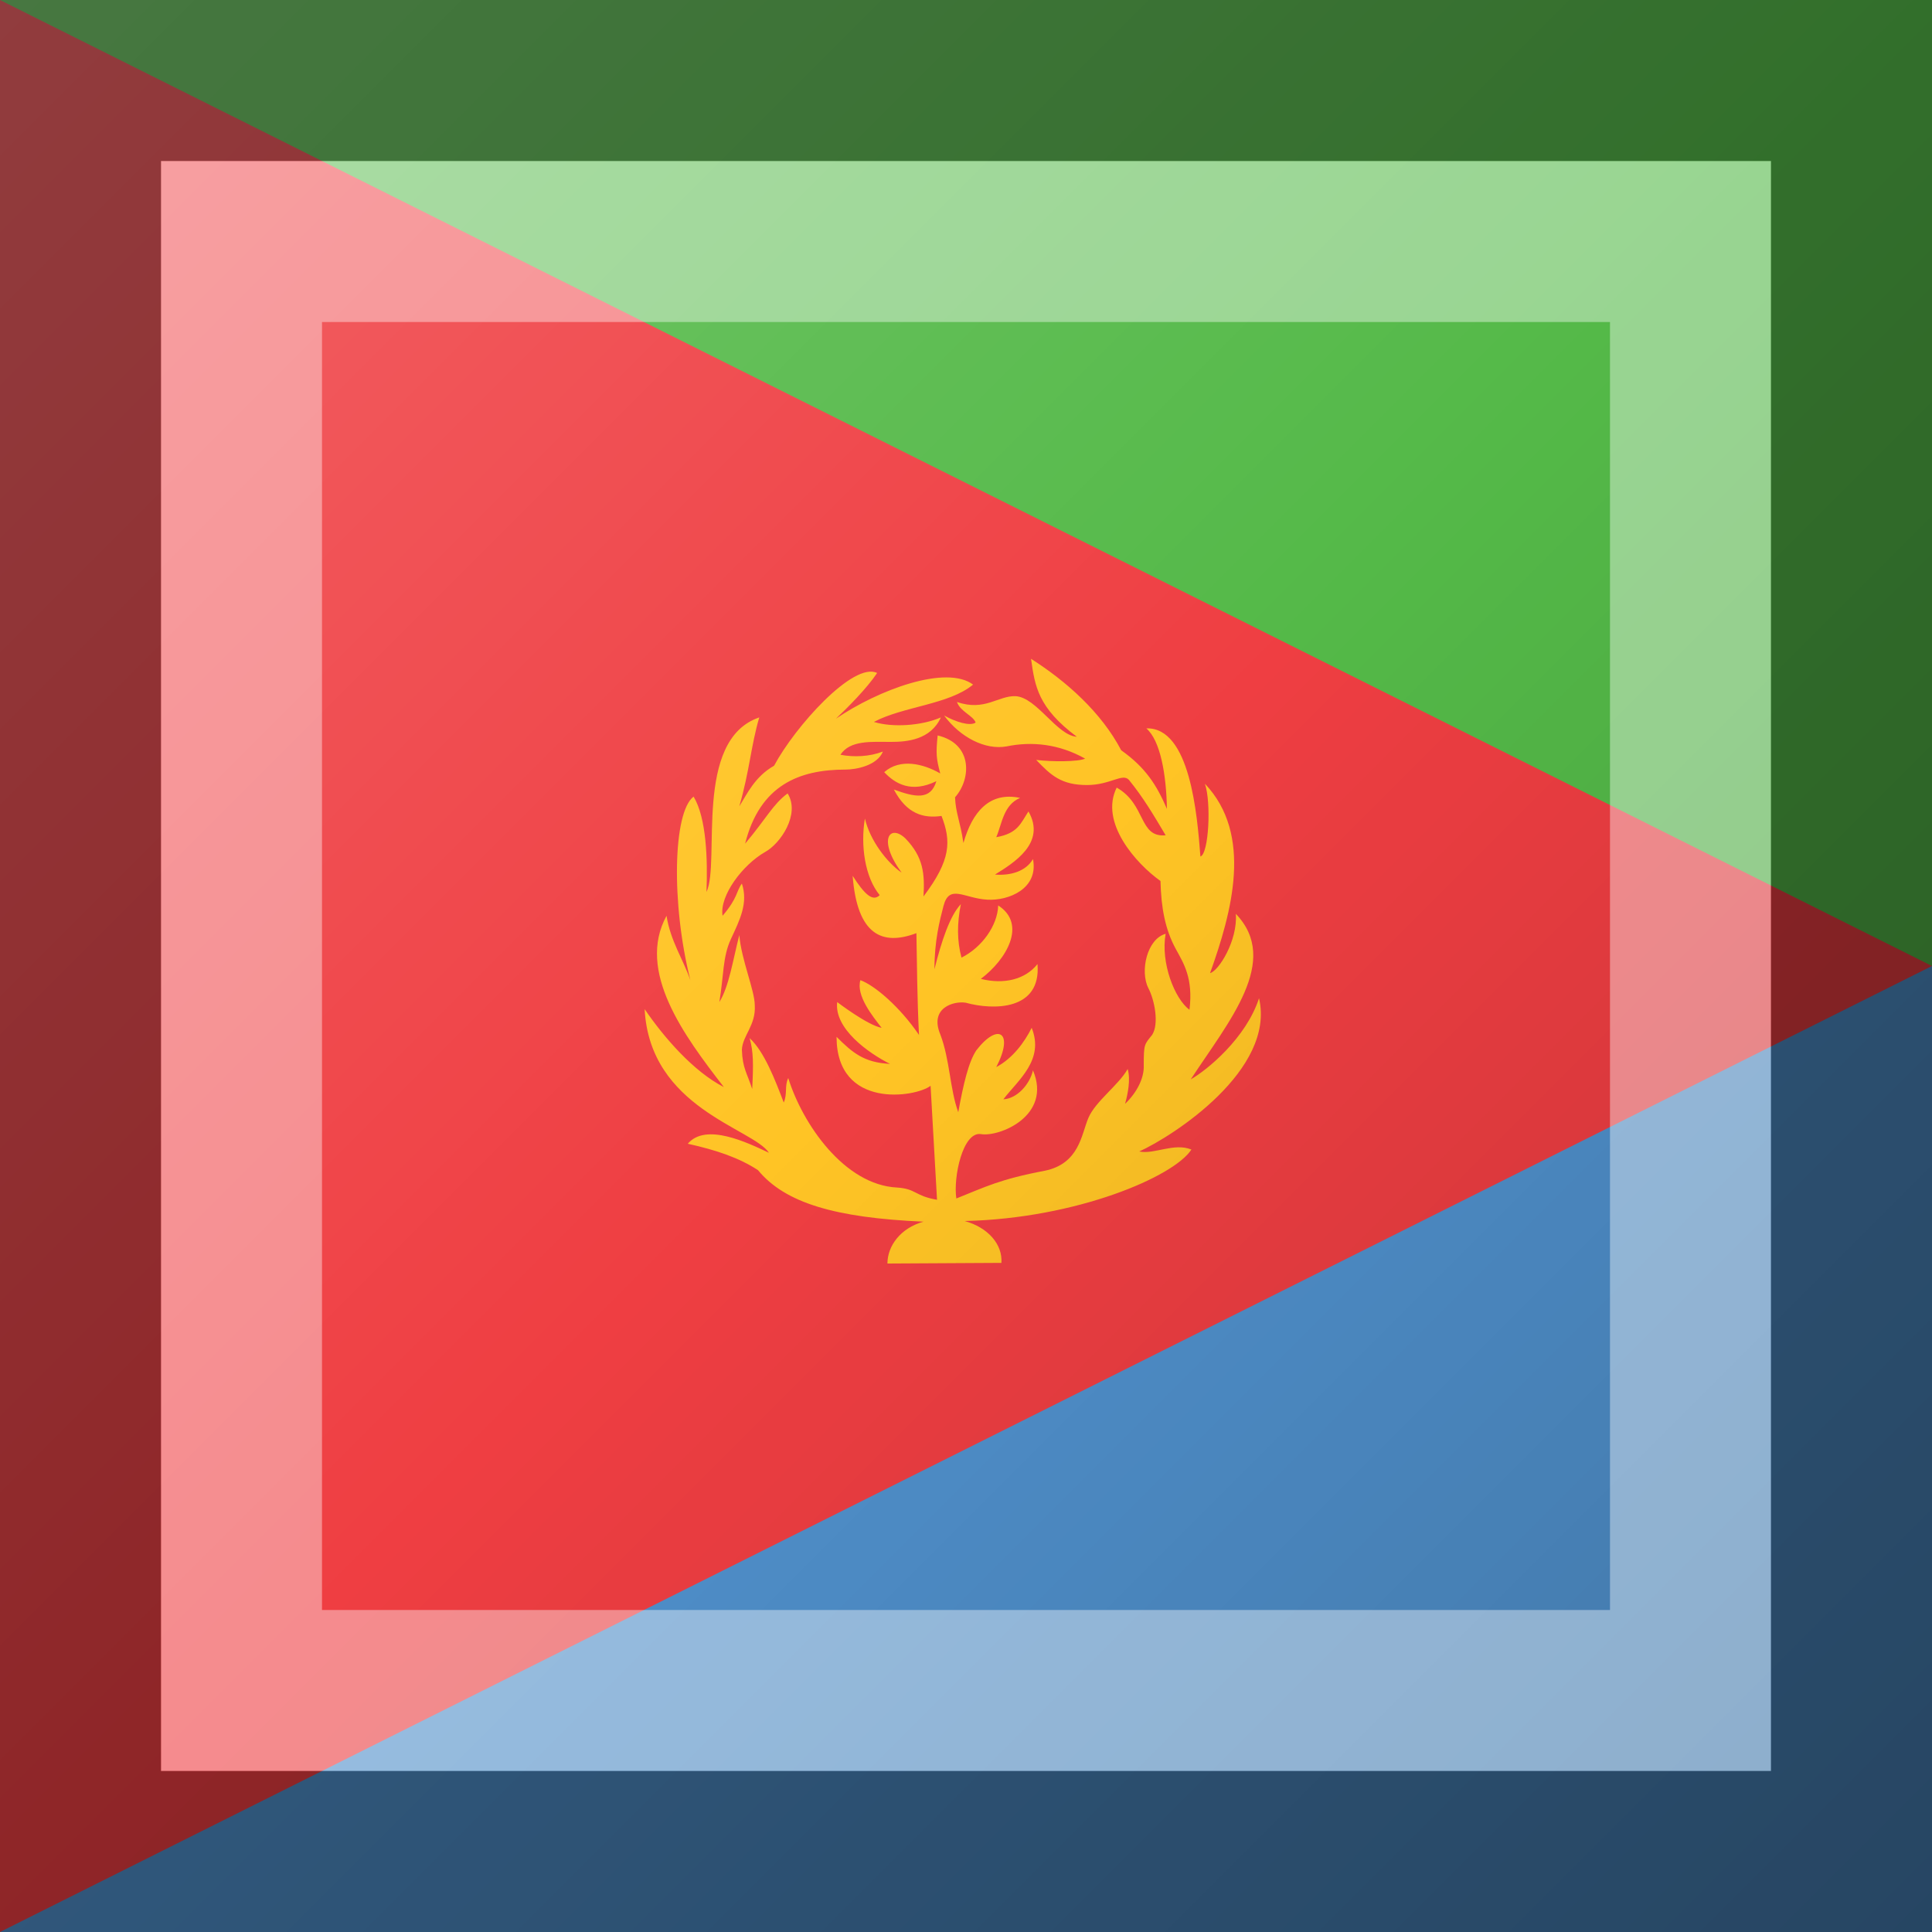 <?xml version="1.0"?>
<svg xmlns="http://www.w3.org/2000/svg" xmlns:xlink="http://www.w3.org/1999/xlink" version="1.1" width="360" height="360" viewBox="0 0 360 360">
<rect x="0" y="0" width="360" height="360" fill="#333333" stroke="none"/>
<!-- Generated by Kreative Vexillo v1.0 -->
<style>
.blue{fill:rgb(80,145,205);}
.green{fill:rgb(84,185,72);}
.red{fill:rgb(239,62,66);}
.yellow{fill:rgb(255,196,37);}
</style>
<defs>
<path id="wreath" d="M -0.066 0.397 C -0.102 0.407 -0.122 0.435 -0.122 0.462 L 0.055 0.461 C 0.057 0.432 0.034 0.406 -0.002 0.396 C 0.172 0.392 0.323 0.327 0.35 0.285 C 0.323 0.274 0.292 0.293 0.269 0.288 C 0.322 0.264 0.481 0.161 0.455 0.05 C 0.435 0.112 0.374 0.162 0.349 0.176 C 0.408 0.086 0.489 -0.008 0.419 -0.081 C 0.422 -0.039 0.392 0.008 0.379 0.011 C 0.413 -0.084 0.446 -0.204 0.371 -0.283 C 0.381 -0.254 0.377 -0.174 0.364 -0.17 C 0.359 -0.235 0.348 -0.371 0.28 -0.369 C 0.302 -0.35 0.311 -0.297 0.312 -0.244 C 0.296 -0.281 0.279 -0.308 0.241 -0.335 C 0.21 -0.394 0.156 -0.442 0.101 -0.477 C 0.107 -0.434 0.112 -0.401 0.172 -0.356 C 0.141 -0.358 0.11 -0.417 0.077 -0.419 C 0.05 -0.42 0.029 -0.395 -0.014 -0.41 C -0.009 -0.395 0.011 -0.389 0.015 -0.378 C 0.006 -0.372 -0.016 -0.379 -0.034 -0.389 C -0.009 -0.355 0.03 -0.335 0.063 -0.341 C 0.102 -0.349 0.144 -0.345 0.185 -0.322 C 0.174 -0.317 0.134 -0.317 0.109 -0.32 C 0.132 -0.296 0.148 -0.281 0.188 -0.281 C 0.224 -0.281 0.243 -0.3 0.253 -0.289 C 0.275 -0.262 0.291 -0.235 0.31 -0.203 C 0.268 -0.199 0.28 -0.251 0.234 -0.277 C 0.207 -0.223 0.264 -0.159 0.302 -0.132 C 0.303 -0.091 0.309 -0.057 0.326 -0.026 C 0.338 -0.004 0.353 0.019 0.347 0.068 C 0.324 0.051 0.302 -0.005 0.31 -0.05 C 0.281 -0.042 0.27 0.008 0.283 0.034 C 0.293 0.053 0.3 0.09 0.289 0.107 C 0.277 0.122 0.276 0.121 0.276 0.154 C 0.277 0.174 0.265 0.197 0.247 0.214 C 0.251 0.2 0.256 0.176 0.251 0.16 C 0.237 0.185 0.201 0.21 0.19 0.236 C 0.179 0.262 0.176 0.307 0.122 0.318 C 0.053 0.331 0.03 0.343 -0.015 0.361 C -0.02 0.328 -0.005 0.257 0.023 0.261 C 0.051 0.266 0.134 0.233 0.104 0.162 C 0.099 0.184 0.079 0.206 0.058 0.207 C 0.081 0.177 0.122 0.146 0.102 0.096 C 0.091 0.118 0.073 0.143 0.047 0.157 C 0.075 0.103 0.05 0.087 0.016 0.131 C 0.004 0.149 -0.004 0.183 -0.012 0.227 C -0.025 0.192 -0.025 0.145 -0.04 0.106 C -0.057 0.065 -0.019 0.054 -5.0003827E-4 0.057 C 0.043 0.069 0.117 0.069 0.111 -0.003 C 0.092 0.021 0.059 0.029 0.023 0.02 C 0.063 -0.01 0.095 -0.065 0.05 -0.094 C 0.049 -0.063 0.025 -0.029 -0.007 -0.013 C -0.014 -0.039 -0.014 -0.066 -0.008 -0.096 C -0.025 -0.078 -0.038 -0.039 -0.049 0.005 C -0.049 -0.039 -0.041 -0.07 -0.035 -0.093 C -0.026 -0.128 -0.003 -0.105 0.033 -0.103 C 0.066 -0.101 0.113 -0.12 0.104 -0.166 C 0.093 -0.147 0.069 -0.14 0.045 -0.142 C 0.074 -0.16 0.125 -0.191 0.097 -0.24 C 0.085 -0.222 0.081 -0.206 0.047 -0.2 C 0.056 -0.221 0.058 -0.25 0.084 -0.261 C 0.037 -0.271 0.01 -0.24 -0.004 -0.191 C -0.009 -0.225 -0.016 -0.237 -0.017 -0.262 C 0.008 -0.29 0.011 -0.345 -0.044 -0.358 C -0.047 -0.329 -0.046 -0.322 -0.04 -0.299 C -0.066 -0.314 -0.102 -0.323 -0.127 -0.301 C -0.11 -0.283 -0.085 -0.268 -0.046 -0.287 C -0.055 -0.257 -0.079 -0.262 -0.112 -0.274 C -0.092 -0.236 -0.066 -0.229 -0.038 -0.233 C -0.023 -0.194 -0.023 -0.165 -0.066 -0.108 C -0.064 -0.143 -0.066 -0.169 -0.094 -0.198 C -0.118 -0.221 -0.138 -0.197 -0.1 -0.145 C -0.123 -0.161 -0.149 -0.195 -0.157 -0.229 C -0.164 -0.187 -0.157 -0.138 -0.134 -0.11 C -0.145 -0.099 -0.158 -0.112 -0.176 -0.14 C -0.169 -0.048 -0.13 -0.031 -0.077 -0.051 C -0.076 -6.0002133E-4 -0.076 0.046 -0.073 0.107 C -0.103 0.063 -0.142 0.03 -0.164 0.022 C -0.171 0.046 -0.145 0.078 -0.131 0.096 C -0.153 0.092 -0.2 0.056 -0.2 0.056 C -0.205 0.097 -0.152 0.135 -0.118 0.152 C -0.158 0.15 -0.176 0.135 -0.201 0.11 C -0.201 0.223 -0.078 0.204 -0.055 0.186 C -0.052 0.242 -0.048 0.307 -0.045 0.363 C -0.08 0.357 -0.077 0.346 -0.107 0.344 C -0.189 0.34 -0.254 0.245 -0.276 0.174 C -0.282 0.186 -0.277 0.198 -0.283 0.212 C -0.296 0.178 -0.313 0.133 -0.336 0.112 C -0.33 0.133 -0.33 0.153 -0.332 0.191 C -0.34 0.166 -0.347 0.159 -0.348 0.13 C -0.347 0.108 -0.326 0.092 -0.328 0.061 C -0.328 0.038 -0.349 -0.01 -0.352 -0.048 C -0.362 -0.009 -0.368 0.032 -0.383 0.056 C -0.376 0.014 -0.378 -0.014 -0.365 -0.042 C -0.351 -0.072 -0.338 -0.098 -0.348 -0.128 C -0.357 -0.116 -0.354 -0.106 -0.378 -0.078 C -0.383 -0.109 -0.347 -0.157 -0.312 -0.177 C -0.288 -0.19 -0.257 -0.236 -0.277 -0.268 C -0.3 -0.251 -0.31 -0.229 -0.343 -0.19 C -0.32 -0.281 -0.259 -0.305 -0.187 -0.305 C -0.171 -0.305 -0.138 -0.311 -0.129 -0.333 C -0.15 -0.325 -0.174 -0.324 -0.195 -0.328 C -0.18 -0.351 -0.147 -0.348 -0.116 -0.348 C -0.092 -0.348 -0.055 -0.351 -0.039 -0.386 C -0.069 -0.373 -0.114 -0.37 -0.143 -0.379 C -0.098 -0.403 -0.026 -0.406 0.011 -0.437 C -0.031 -0.468 -0.136 -0.429 -0.202 -0.384 C -0.184 -0.401 -0.154 -0.431 -0.138 -0.455 C -0.175 -0.473 -0.266 -0.371 -0.298 -0.311 C -0.328 -0.294 -0.34 -0.267 -0.352 -0.248 C -0.336 -0.303 -0.334 -0.342 -0.321 -0.386 C -0.424 -0.351 -0.381 -0.161 -0.403 -0.115 C -0.401 -0.165 -0.403 -0.23 -0.423 -0.263 C -0.455 -0.239 -0.458 -0.097 -0.428 0.022 C -0.439 -0.01 -0.459 -0.039 -0.465 -0.078 C -0.512 0.008 -0.438 0.108 -0.376 0.188 C -0.423 0.164 -0.469 0.111 -0.499 0.067 C -0.491 0.221 -0.331 0.252 -0.306 0.29 C -0.34 0.274 -0.404 0.243 -0.432 0.276 C -0.387 0.286 -0.352 0.298 -0.323 0.317 C -0.281 0.368 -0.203 0.391 -0.066 0.397 Z"/>
<linearGradient id="glaze" x1="0%" y1="0%" x2="100%" y2="100%">
<stop offset="0%" stop-color="rgb(255,255,255)" stop-opacity="0.2"/>
<stop offset="49.999%" stop-color="rgb(255,255,255)" stop-opacity="0.0"/>
<stop offset="50.001%" stop-color="rgb(0,0,0)" stop-opacity="0.0"/>
<stop offset="100%" stop-color="rgb(0,0,0)" stop-opacity="0.2"/>
</linearGradient>
</defs>
<g>
<g>
<rect x="0" y="0" width="360" height="180" class="green"/>
<rect x="0" y="180" width="360" height="180" class="blue"/>
</g>
<path d="M 0 0 L 360 180 L 0 360 Z" class="red"/>
<use xlink:href="#wreath" transform="translate(180 180) scale(120 120) rotate(0)" class="yellow"/>
</g>
<g>
<rect x="0" y="0" width="360" height="360" fill="url(#glaze)"/>
<path d="M 30 30 L 330 30 L 330 330 L 30 330 Z M 60 60 L 60 300 L 300 300 L 300 60 Z" fill="rgb(255,255,255)" opacity="0.4"/>
<path d="M 0 0 L 360 0 L 360 360 L 0 360 Z M 30 30 L 30 330 L 330 330 L 330 30 Z" fill="rgb(0,0,0)" opacity="0.4"/>
</g>
</svg>
